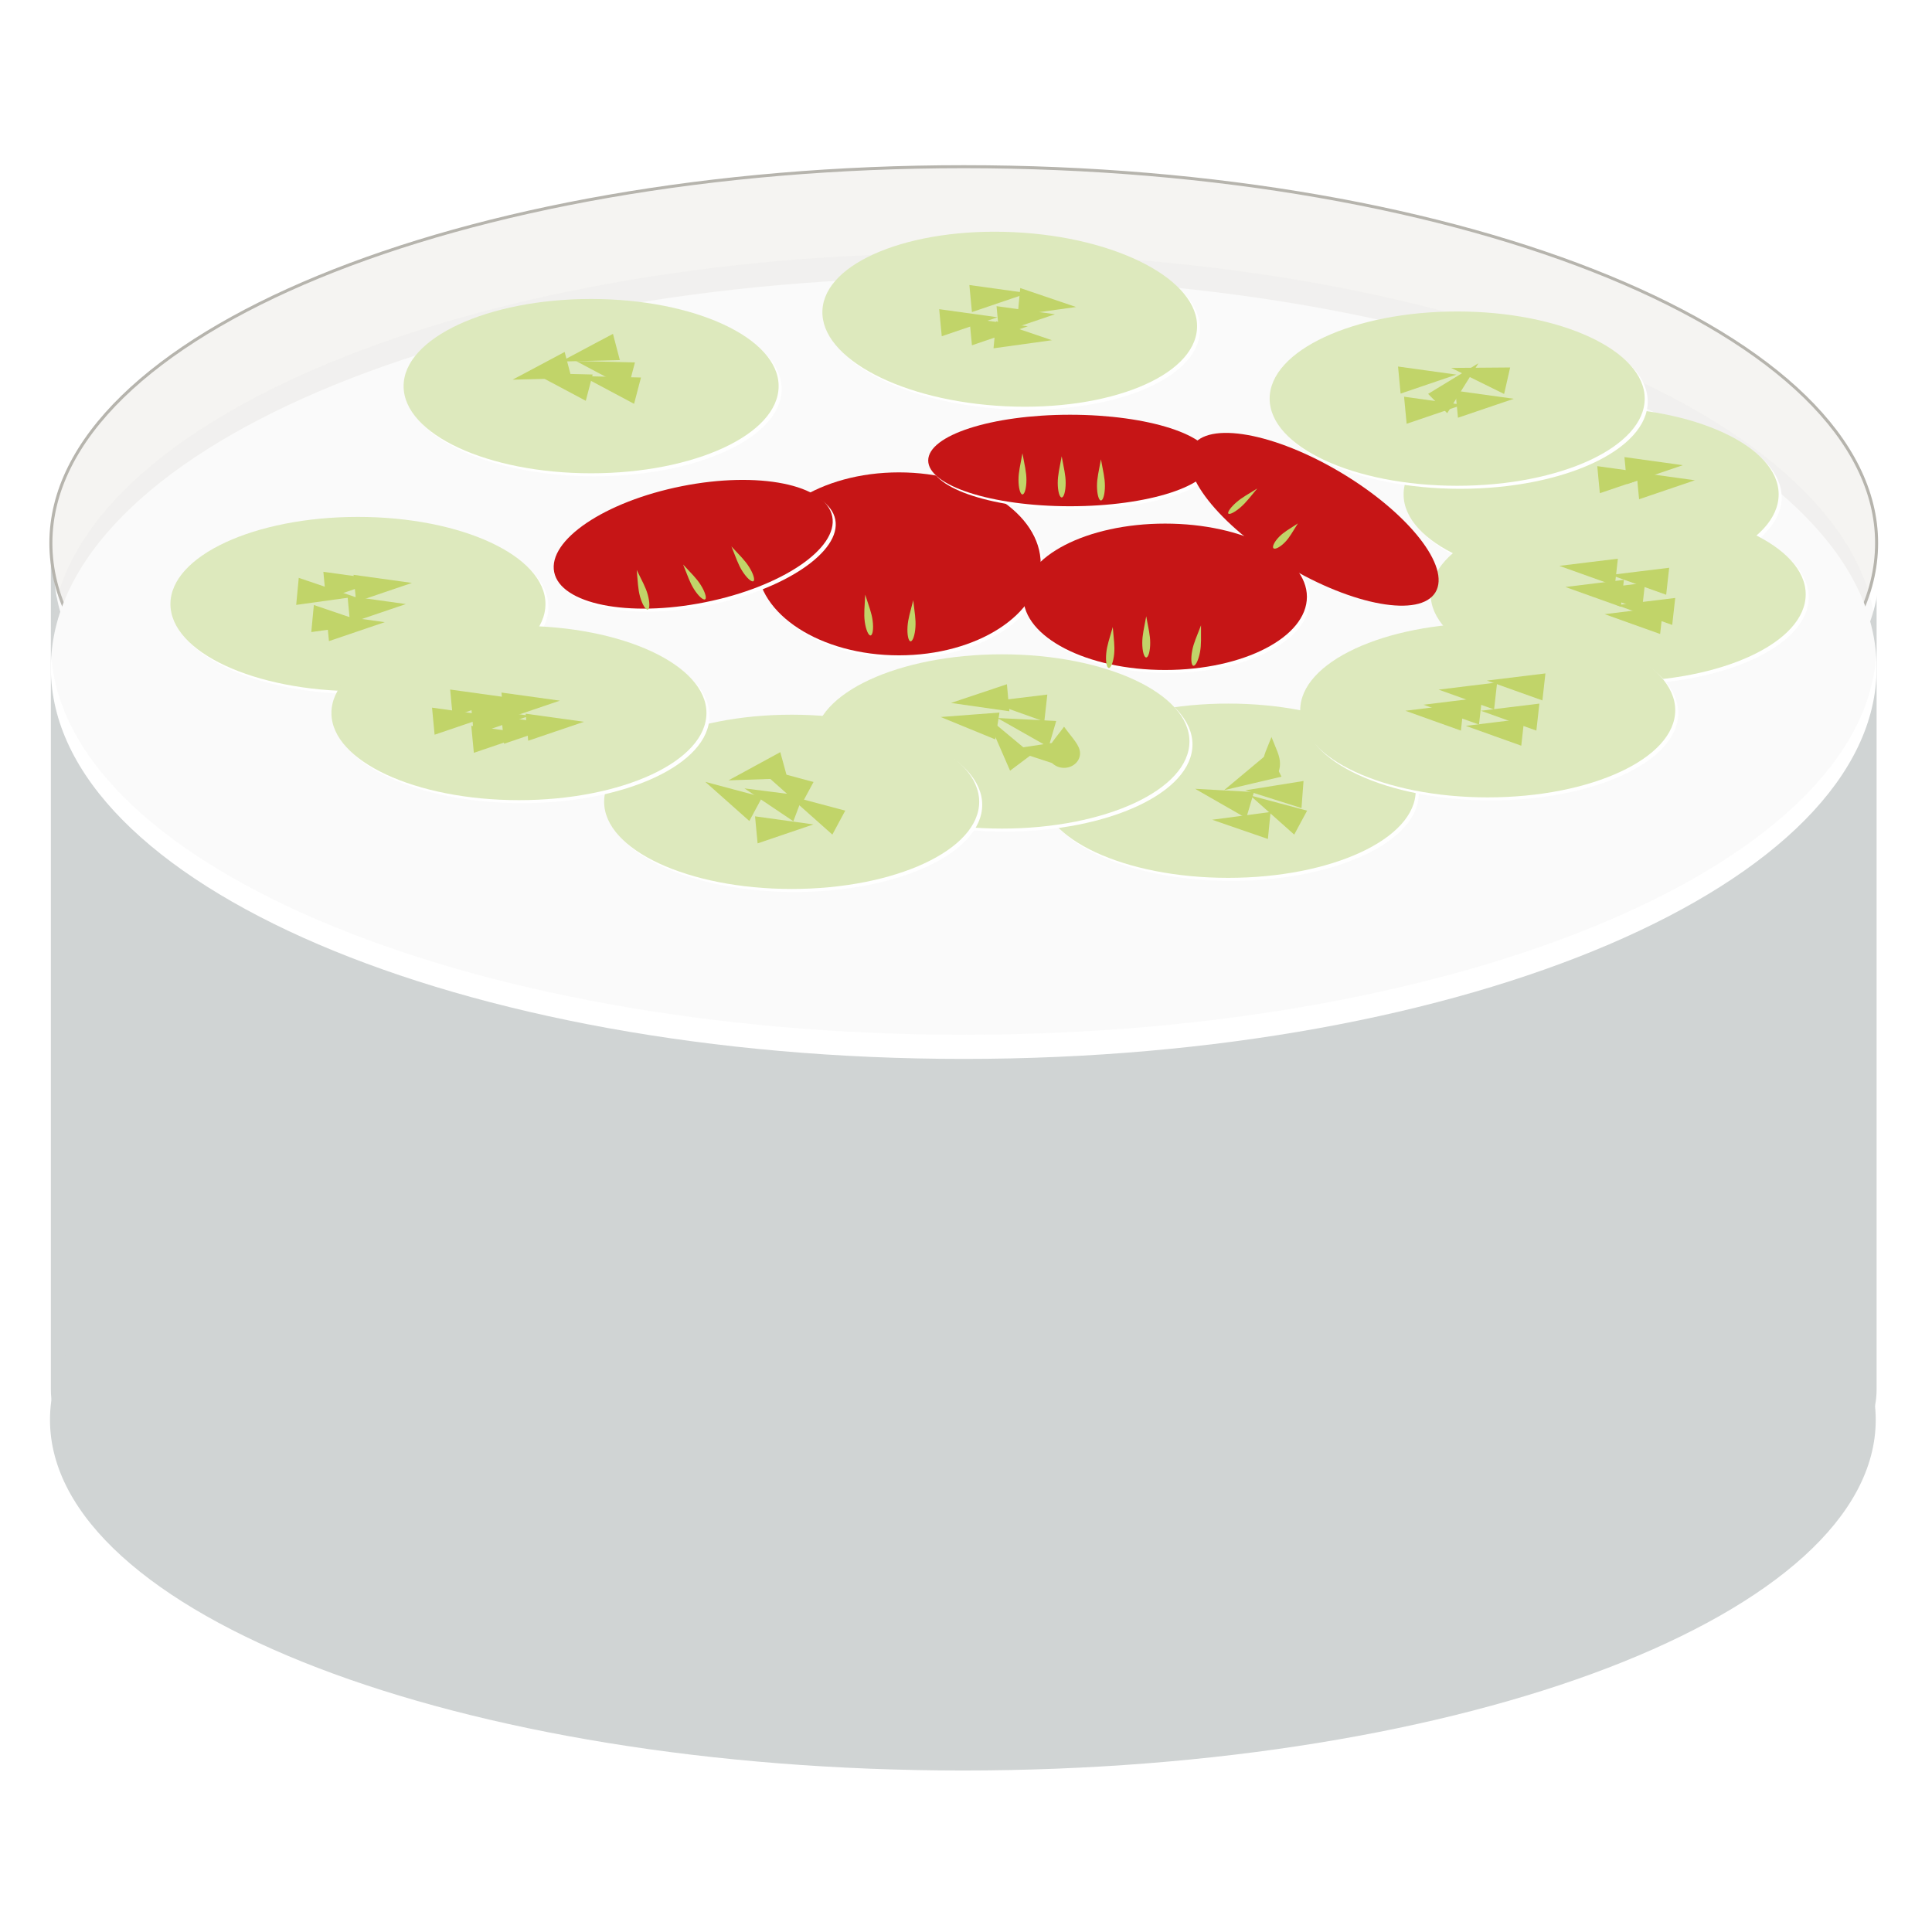 <?xml version="1.0" encoding="UTF-8" standalone="no"?>
<!DOCTYPE svg PUBLIC "-//W3C//DTD SVG 1.1//EN" "http://www.w3.org/Graphics/SVG/1.1/DTD/svg11.dtd">
<svg version="1.1" xmlns="http://www.w3.org/2000/svg" xmlns:xlink="http://www.w3.org/1999/xlink" preserveAspectRatio="xMidYMid meet" viewBox="0 0 640 640" width="640" height="640"><defs><path d="M594.13 148.9C609.33 148.9 621.65 161.23 621.65 176.43C621.65 238.7 621.65 398.01 621.65 460.29C621.65 475.49 609.33 487.81 594.13 487.81C478.67 487.81 159.83 487.81 44.37 487.81C29.17 487.81 16.85 475.49 16.85 460.29C16.85 398.01 16.85 238.7 16.85 176.43C16.85 161.23 29.17 148.9 44.37 148.9C159.83 148.9 478.67 148.9 594.13 148.9Z" id="c85lV9k0F6"></path><path d="M621.65 179.9C621.65 248.71 486.15 304.58 319.25 304.58C152.35 304.58 16.85 248.71 16.85 179.9C16.85 111.09 152.35 55.22 319.25 55.22C486.15 55.22 621.65 111.09 621.65 179.9Z" id="a44aQQvaR"></path><path d="" id="a2j4nm5taY"></path><path d="M621.36 470.34C621.36 534.45 485.86 586.5 318.96 586.5C152.06 586.5 16.56 534.45 16.56 470.34C16.56 406.23 152.06 354.18 318.96 354.18C485.86 354.18 621.36 406.23 621.36 470.34Z" id="b71hXPtbS"></path><path d="" id="b3jVGThkwo"></path><path d="M617.51 381.73C617.51 472.21 482.01 545.68 315.11 545.68C148.21 545.68 12.71 472.21 12.71 381.73C12.71 291.25 148.21 217.79 315.11 217.79C482.01 217.79 617.51 291.25 617.51 381.73Z" id="a1FcTj2AM"></path><path d="M621.65 213.28C621.65 284.75 486.15 342.78 319.25 342.78C152.35 342.78 16.85 284.75 16.85 213.28C16.85 141.8 152.35 83.78 319.25 83.78C486.15 83.78 621.65 141.8 621.65 213.28Z" id="egUwbNrq3"></path><path d="M589.2 163.78C589.2 179.71 561.36 192.64 527.08 192.64C492.8 192.64 464.96 179.71 464.96 163.78C464.96 147.84 492.8 134.91 527.08 134.91C561.36 134.91 589.2 147.84 589.2 163.78Z" id="gmijGfqvg"></path><path d="M396.53 108.7C395.77 124.62 367.35 136.21 333.11 134.58C298.87 132.95 271.68 118.71 272.44 102.79C273.19 86.88 301.61 75.28 335.86 76.91C370.1 78.54 397.29 92.79 396.53 108.7Z" id="h5PlSmdLTb"></path><path d="M468.97 261.94C468.97 277.87 441.13 290.8 406.85 290.8C372.57 290.8 344.73 277.87 344.73 261.94C344.73 246 372.57 233.07 406.85 233.07C441.13 233.07 468.97 246 468.97 261.94Z" id="b5ovceCc4H"></path><path d="M257.93 127.91C257.93 143.85 230.1 156.78 195.81 156.78C161.53 156.78 133.7 143.85 133.7 127.91C133.7 111.98 161.53 99.04 195.81 99.04C230.1 99.04 257.93 111.98 257.93 127.91Z" id="d1GdZJMeD"></path><path d="M269.79 245.61C269.79 261.55 297.62 274.48 331.91 274.48C366.19 274.48 394.02 261.55 394.02 245.61C394.02 229.68 366.19 216.75 331.91 216.75C297.62 216.75 269.79 229.68 269.79 245.61Z" id="cbyxibYny"></path><path d="M56.46 200.1C56.46 216.03 84.29 228.97 118.57 228.97C152.86 228.97 180.69 216.03 180.69 200.1C180.69 184.16 152.86 171.23 118.57 171.23C84.29 171.23 56.46 184.16 56.46 200.1Z" id="dgeNb0J02"></path><path d="M544.83 132.05C544.83 147.98 516.99 160.92 482.71 160.92C448.43 160.92 420.59 147.98 420.59 132.05C420.59 116.12 448.43 103.18 482.71 103.18C516.99 103.18 544.83 116.12 544.83 132.05Z" id="aUDYUfvX"></path><path d="M598.16 196.88C598.16 212.81 570.33 225.75 536.04 225.75C501.76 225.75 473.93 212.81 473.93 196.88C473.93 180.95 501.76 168.01 536.04 168.01C570.33 168.01 598.16 180.95 598.16 196.88Z" id="j1UjCXUmKI"></path><path d="M554.94 235.27C554.94 251.2 527.11 264.14 492.83 264.14C458.54 264.14 430.71 251.2 430.71 235.27C430.71 219.34 458.54 206.4 492.83 206.4C527.11 206.4 554.94 219.34 554.94 235.27Z" id="c2MKyeC2bd"></path><path d="M324.37 265.61C324.37 281.55 296.53 294.48 262.25 294.48C227.97 294.48 200.13 281.55 200.13 265.61C200.13 249.68 227.97 236.75 262.25 236.75C296.53 236.75 324.37 249.68 324.37 265.61Z" id="a23IjyeahU"></path><path d="M234.02 236.19C234.02 252.12 206.19 265.06 171.91 265.06C137.62 265.06 109.79 252.12 109.79 236.19C109.79 220.26 137.62 207.32 171.91 207.32C206.19 207.32 234.02 220.26 234.02 236.19Z" id="d2YzmggSn"></path><path d="M334.3 243.65L341.8 249.9L338.2 252.6L334.6 255.3L330.7 246.35L326.8 237.4L334.3 243.65Z" id="f2ZJaZ5NfQ"></path><path d="M324.3 229.76L333.55 226.66L333.96 231.14L334.37 235.62L324.7 234.24L315.04 232.86L324.3 229.76Z" id="ayz67UeGM"></path><path d="M340.13 238.34L349.88 238.83L348.62 243.15L347.37 247.47L338.87 242.66L330.38 237.85L340.13 238.34Z" id="a31xJQYGqn"></path><path d="M260.21 276.24L250.97 279.38L250.54 274.9L250.12 270.42L259.79 271.76L269.46 273.1L260.21 276.24Z" id="b5BtOgMbo7"></path><path d="M344.19 246.76L353.84 245.3L353.47 249.79L353.09 254.27L343.81 251.24L334.53 248.21L344.19 246.76Z" id="cGPui0Mmm"></path><path d="M321.35 236.78L331.09 236.04L330.38 240.48L329.68 244.93L320.65 241.22L311.62 237.52L321.35 236.78Z" id="a2uoAs4GCG"></path><path d="M337.25 231.26L346.94 230.08L346.44 234.55L345.94 239.02L336.75 235.74L327.56 232.45L337.25 231.26Z" id="c1t27rzc0H"></path><path d="M405.64 261.84L415.39 262.38L414.11 266.7L412.83 271.01L404.36 266.16L395.89 261.3L405.64 261.84Z" id="csQu36Xab"></path><path d="M422.17 260.26L431.81 258.71L431.47 263.2L431.14 267.69L421.83 264.74L412.53 261.8L422.17 260.26Z" id="a156LEmqfD"></path><path d="M411.22 270.26L420.9 268.97L420.45 273.45L420.01 277.92L410.78 274.74L401.55 271.55L411.22 270.26Z" id="cbHyPBmHN"></path><path d="M412.99 255.49L420.48 249.23L422.5 253.25L424.51 257.28L415.01 259.51L405.5 261.75L412.99 255.49Z" id="e1J1pv0K0u"></path><path d="M270.57 266.02L280 268.54L277.86 272.5L275.73 276.47L268.43 269.98L261.14 263.5L270.57 266.02Z" id="b1x6l4Out"></path><path d="M256.29 262.39L265.98 263.63L264.39 267.84L262.81 272.05L254.71 266.61L246.61 261.16L256.29 262.39Z" id="a3HZCBqeM"></path><path d="M260.07 256.52L269.5 259.04L267.36 263L265.23 266.97L257.93 260.48L250.64 254L260.07 256.52Z" id="a20CPQ1s7z"></path><path d="M423.57 266.02L433 268.54L430.86 272.5L428.73 276.47L421.43 269.98L414.14 263.5L423.57 266.02Z" id="a88AOgofj"></path><path d="M249.91 253.83L258.48 249.16L259.67 253.5L260.85 257.84L251.09 258.17L241.33 258.5L249.91 253.83Z" id="dNeuBAkf2"></path><path d="M243.07 261.52L252.5 264.04L250.36 268L248.23 271.97L240.93 265.48L233.64 259L243.07 261.52Z" id="d161OGOWl"></path><path d="M475.25 234.26L484.94 233.08L484.44 237.55L483.94 242.02L474.75 238.74L465.56 235.45L475.25 234.26Z" id="c6dYZdmO"></path><path d="M495.25 239.26L504.94 238.08L504.44 242.55L503.94 247.02L494.75 243.74L485.56 240.45L495.25 239.26Z" id="e5ZeniOV7x"></path><path d="M481.25 232.26L490.94 231.08L490.44 235.55L489.94 240.02L480.75 236.74L471.56 233.45L481.25 232.26Z" id="a1ClSfTZo1"></path><path d="M502.25 224.26L511.94 223.08L511.44 227.55L510.94 232.02L501.75 228.74L492.56 225.45L502.25 224.26Z" id="a4zst6R5yn"></path><path d="M500.25 234.26L509.94 233.08L509.44 237.55L508.94 242.02L499.75 238.74L490.56 235.45L500.25 234.26Z" id="b2O52HsrfQ"></path><path d="M486.25 227.26L495.94 226.08L495.44 230.55L494.94 235.02L485.75 231.74L476.56 228.45L486.25 227.26Z" id="b5k4H37LFE"></path><path d="M526.25 186.26L535.94 185.08L535.44 189.55L534.94 194.02L525.75 190.74L516.56 187.45L526.25 186.26Z" id="a1aHJiJdOj"></path><path d="M528.25 193.26L537.94 192.08L537.44 196.55L536.94 201.02L527.75 197.74L518.56 194.45L528.25 193.26Z" id="h14LLHhJUf"></path><path d="M541.25 202.26L550.94 201.08L550.44 205.55L549.94 210.02L540.75 206.74L531.56 203.45L541.25 202.26Z" id="e6kXvbxK7g"></path><path d="M535.25 194.26L544.94 193.08L544.44 197.55L543.94 202.02L534.75 198.74L525.56 195.45L535.25 194.26Z" id="e3xrzfNFT"></path><path d="M543.25 189.26L552.94 188.08L552.44 192.55L551.94 197.02L542.75 193.74L533.56 190.45L543.25 189.26Z" id="cQrjMdA6"></path><path d="M545.25 199.26L554.94 198.08L554.44 202.55L553.94 207.02L544.75 203.74L535.56 200.45L545.25 199.26Z" id="d2cm6XunLI"></path><path d="M331.21 100.24L321.97 103.38L321.54 98.9L321.12 94.42L330.79 95.76L340.46 97.1L331.21 100.24Z" id="aq1ISdzZF"></path><path d="M166.21 240.24L156.97 243.38L156.54 238.9L156.12 234.42L165.79 235.76L175.46 237.1L166.21 240.24Z" id="f2sgVhdXhy"></path><path d="M331.21 111.24L321.97 114.38L321.54 109.9L321.12 105.42L330.79 106.76L340.46 108.1L331.21 111.24Z" id="bTn6Fyea"></path><path d="M321.21 108.24L311.97 111.38L311.54 106.9L311.12 102.42L320.79 103.76L330.46 105.1L321.21 108.24Z" id="b25yAtzph"></path><path d="M176.21 243.24L166.97 246.38L166.54 241.9L166.12 237.42L175.79 238.76L185.46 240.1L176.21 243.24Z" id="dbQTgz75N"></path><path d="M176.21 235.24L166.97 238.38L166.54 233.9L166.12 229.42L175.79 230.76L185.46 232.1L176.21 235.24Z" id="aNSgUYZ6h"></path><path d="M153.21 240.24L143.97 243.38L143.54 238.9L143.12 234.42L152.79 235.76L162.46 237.1L153.21 240.24Z" id="edQ35GLVC"></path><path d="M159.21 234.24L149.97 237.38L149.54 232.9L149.12 228.42L158.79 229.76L168.46 231.1L159.21 234.24Z" id="b1apu6qW2k"></path><path d="M184.21 242.24L174.97 245.38L174.54 240.9L174.12 236.42L183.79 237.76L193.46 239.1L184.21 242.24Z" id="d4ksECYd8Y"></path><path d="M166.21 246.24L156.97 249.38L156.54 244.9L156.12 240.42L165.79 241.76L175.46 243.1L166.21 246.24Z" id="d1LjkReFt5"></path><path d="M339.21 109.56L329.97 106.42L329.54 110.9L329.12 115.38L338.79 114.04L348.46 112.7L339.21 109.56Z" id="f2ZFhtWqBI"></path><path d="M340.21 107.24L330.97 110.38L330.54 105.9L330.12 101.42L339.79 102.76L349.46 104.1L340.21 107.24Z" id="bA6wktYnn"></path><path d="M347.21 98.56L337.97 95.42L337.54 99.9L337.12 104.38L346.79 103.04L356.46 101.7L347.21 98.56Z" id="bcJBgQw7T"></path><path d="M473.21 127.24L463.97 130.38L463.54 125.9L463.12 121.42L472.79 122.76L482.46 124.1L473.21 127.24Z" id="bPmDHdLhN"></path><path d="M484.58 128.6L479.41 136.88L476.24 133.68L473.08 130.48L481.42 125.4L489.76 120.32L484.58 128.6Z" id="bevl08BZw"></path><path d="M475.21 137.24L465.97 140.38L465.54 135.9L465.12 131.42L474.79 132.76L484.46 134.1L475.21 137.24Z" id="a2aoLRLzuj"></path><path d="M490.5 121.81L500.26 121.73L499.26 126.12L498.26 130.51L489.5 126.19L480.74 121.88L490.5 121.81Z" id="a1KyLLhx7O"></path><path d="M492.21 135.24L482.97 138.38L482.54 133.9L482.12 129.42L491.79 130.76L501.46 132.1L492.21 135.24Z" id="a23w89vvVD"></path><path d="M539.21 160.24L529.97 163.38L529.54 158.9L529.12 154.42L538.79 155.76L548.46 157.1L539.21 160.24Z" id="a6xpgj3aq"></path><path d="M548.21 157.24L538.97 160.38L538.54 155.9L538.12 151.42L547.79 152.76L557.46 154.1L548.21 157.24Z" id="d1Y7g1Gfhm"></path><path d="M552.21 162.24L542.97 165.38L542.54 160.9L542.12 156.42L551.79 157.76L561.46 159.1L552.21 162.24Z" id="d25RGLNP2"></path><path d="M186.57 123.82L196.33 124.06L195.19 128.41L194.05 132.77L185.43 128.18L176.81 123.59L186.57 123.82Z" id="cmgz1yjW7"></path><path d="M195.57 119.53L205.33 119.29L204.19 114.94L203.05 110.59L194.43 115.18L185.81 119.77L195.57 119.53Z" id="a21ElRKTDo"></path><path d="M202.57 124.82L212.33 125.06L211.19 129.41L210.05 133.77L201.43 129.18L192.81 124.59L202.57 124.82Z" id="a23ZWmYbX"></path><path d="M200.57 119.82L210.33 120.06L209.19 124.41L208.05 128.77L199.43 124.18L190.81 119.59L200.57 119.82Z" id="a1ZntLIvwh"></path><path d="M179.57 125.53L189.33 125.29L188.19 120.94L187.05 116.59L178.43 121.18L169.81 125.77L179.57 125.53Z" id="aEJM4jF1N"></path><path d="M127.21 196.24L117.97 199.38L117.54 194.9L117.12 190.42L126.79 191.76L136.46 193.1L127.21 196.24Z" id="c2d7pJkv3w"></path><path d="M108.21 194.56L98.97 191.42L98.54 195.9L98.12 200.38L107.79 199.04L117.46 197.7L108.21 194.56Z" id="aaetwgQKA"></path><path d="M167.21 236.24L157.97 239.38L157.54 234.9L157.12 230.42L166.79 231.76L176.46 233.1L167.21 236.24Z" id="ddtBJ02R2"></path><path d="M113.21 203.56L103.97 200.42L103.54 204.9L103.12 209.38L112.79 208.04L122.46 206.7L113.21 203.56Z" id="k3asBeyKip"></path><path d="M125.21 203.24L115.97 206.38L115.54 201.9L115.12 197.42L124.79 198.76L134.46 200.1L125.21 203.24Z" id="l1JhaxgbgX"></path><path d="M117.21 195.24L107.97 198.38L107.54 193.9L107.12 189.42L116.79 190.76L126.46 192.1L117.21 195.24Z" id="caShQuHoZ"></path><path d="M118.21 209.24L108.97 212.38L108.54 207.9L108.12 203.42L117.79 204.76L127.46 206.1L118.21 209.24Z" id="b5zacPylem"></path><path d="M344.75 186.79C344.75 203.51 323.7 217.09 297.78 217.09C271.86 217.09 250.81 203.51 250.81 186.79C250.81 170.06 271.86 156.48 297.78 156.48C323.7 156.48 344.75 170.06 344.75 186.79Z" id="aK3yABOru"></path><path d="M432.93 197.7C432.93 211.08 411.89 221.94 385.96 221.94C360.04 221.94 338.99 211.08 338.99 197.7C338.99 184.32 360.04 173.45 385.96 173.45C411.89 173.45 432.93 184.32 432.93 197.7Z" id="e4M29Q2tVF"></path><path d="M401.42 152.54C401.42 144.18 380.37 137.39 354.45 137.39C328.52 137.39 307.48 144.18 307.48 152.54C307.48 160.91 328.52 167.7 354.45 167.7C380.37 167.7 401.42 160.91 401.42 152.54Z" id="c2CsNDIytr"></path><path d="M275.69 171.08C277.81 181.7 258.9 194.44 233.48 199.52C208.06 204.61 185.7 200.12 183.58 189.51C181.45 178.89 200.37 166.15 225.79 161.07C251.21 155.98 273.57 160.47 275.69 171.08Z" id="dde4I0C6f"></path><path d="M475.52 196.19C480.6 187.73 466.67 170.03 444.44 156.69C422.21 143.35 400.05 139.39 394.97 147.86C389.89 156.32 403.82 174.02 426.05 187.35C448.27 200.69 470.44 204.65 475.52 196.19Z" id="c311pqlwEl"></path><path d="M289.07 205.57C289.42 208.2 289.11 210.4 288.4 210.5C287.68 210.59 286.81 208.54 286.46 205.92C286.12 203.29 286.42 201.08 286.61 196.98C287.86 200.89 288.72 202.94 289.07 205.57Z" id="b1zbQvyJvw"></path><path d="M381.02 212.99C381.02 215.64 380.43 217.79 379.7 217.79C378.97 217.79 378.39 215.64 378.39 212.99C378.39 210.34 378.97 208.19 379.7 204.15C380.43 208.19 381.02 210.34 381.02 212.99Z" id="bURUMuqt"></path><path d="M423.76 177.79C422.19 179.39 421.34 181.1 421.85 181.61C422.37 182.12 424.07 181.24 425.64 179.64C427.21 178.04 428.07 176.33 429.95 173.38C427.03 175.31 425.34 176.19 423.76 177.79Z" id="aayUZVpsI"></path><path d="M357.78 249.56C357.78 252.21 355.41 254.36 352.48 254.36C349.55 254.36 347.17 252.21 347.17 249.56C347.17 246.91 349.55 244.77 352.48 240.73C355.41 244.77 357.78 246.91 357.78 249.56Z" id="bHIo0XKed"></path><path d="M366.46 216.38C366.2 219.01 366.58 221.21 367.3 221.28C368.03 221.35 368.82 219.27 369.08 216.63C369.33 213.99 368.95 211.8 368.62 207.71C367.51 211.66 366.71 213.74 366.46 216.38Z" id="bSmUkrGWF"></path><path d="M303.25 207.75C303.08 210.39 302.35 212.5 301.63 212.45C300.91 212.4 300.46 210.22 300.63 207.58C300.8 204.93 301.53 202.83 302.52 198.84C302.98 202.92 303.43 205.11 303.25 207.75Z" id="a8OnjF15x"></path><path d="M397.51 216.06C397.01 218.67 396.04 220.67 395.32 220.54C394.61 220.4 394.43 218.18 394.92 215.58C395.41 212.97 396.39 210.97 397.85 207.14C397.82 211.24 398 213.46 397.51 216.06Z" id="aumjfO99F"></path><path d="M214.57 196.96C215.28 199.52 215.29 201.74 214.59 201.94C213.89 202.13 212.75 200.22 212.03 197.67C211.32 195.12 211.31 192.89 210.92 188.81C212.71 192.5 213.85 194.41 214.57 196.96Z" id="b12DtihnH8"></path><path d="M424.02 252.99C424.02 255.64 422.76 257.79 421.2 257.79C419.65 257.79 418.39 255.64 418.39 252.99C418.39 250.34 419.65 248.19 421.2 244.15C422.76 248.19 424.02 250.34 424.02 252.99Z" id="b5sW2inRs"></path><path d="M232.12 193.77C233.54 196.01 234.19 198.15 233.58 198.53C232.96 198.92 231.32 197.42 229.9 195.18C228.49 192.94 227.84 190.81 226.29 187.01C229.06 190.03 230.71 191.53 232.12 193.77Z" id="bb4f8Mk8"></path><path d="M353.02 159.99C353.02 162.64 352.43 164.79 351.7 164.79C350.97 164.79 350.39 162.64 350.39 159.99C350.39 157.34 350.97 155.19 351.7 151.15C352.43 155.19 353.02 157.34 353.02 159.99Z" id="a216Gq50h7"></path><path d="M366.02 160.99C366.02 163.64 365.43 165.79 364.7 165.79C363.97 165.79 363.39 163.64 363.39 160.99C363.39 158.34 363.97 156.19 364.7 152.15C365.43 156.19 366.02 158.34 366.02 160.99Z" id="f1ycipIgL"></path><path d="M340.02 158.99C340.02 161.64 339.43 163.79 338.7 163.79C337.97 163.79 337.39 161.64 337.39 158.99C337.39 156.34 337.97 154.19 338.7 150.15C339.43 154.19 340.02 156.34 340.02 158.99Z" id="c1uhZ5EiSk"></path><path d="M410.99 168.01C409.13 169.63 407.3 170.58 406.91 170.13C406.52 169.68 407.72 168 409.58 166.39C411.44 164.77 413.26 163.83 416.49 161.81C414.04 164.72 412.85 166.4 410.99 168.01Z" id="b66DqboCsB"></path><path d="M248.12 187.77C249.54 190.01 250.19 192.15 249.58 192.53C248.96 192.92 247.32 191.42 245.9 189.18C244.49 186.94 243.84 184.81 242.29 181.01C245.06 184.03 246.71 185.53 248.12 187.77Z" id="bd2FjAPHv"></path></defs><g><g><g><use xlink:href="#c85lV9k0F6" opacity="1" fill="#d0d4d4" fill-opacity="1"></use></g><g><g><filter id="shadow4207108" x="0.85" y="39.22" width="637.8" height="289.36" filterUnits="userSpaceOnUse" primitiveUnits="userSpaceOnUse"><feFlood></feFlood><feComposite in2="SourceAlpha" operator="in"></feComposite><feGaussianBlur stdDeviation="1"></feGaussianBlur><feOffset dx="1" dy="8" result="afterOffset"></feOffset><feFlood flood-color="#000000" flood-opacity="0.75"></feFlood><feComposite in2="afterOffset" operator="in"></feComposite><feMorphology operator="dilate" radius="1"></feMorphology><feComposite in2="SourceAlpha" operator="out"></feComposite></filter><path d="M621.65 179.9C621.65 248.71 486.15 304.58 319.25 304.58C152.35 304.58 16.85 248.71 16.85 179.9C16.85 111.09 152.35 55.22 319.25 55.22C486.15 55.22 621.65 111.09 621.65 179.9Z" id="a8eyBuOgN" fill="white" fill-opacity="1" filter="url(#shadow4207108)"></path></g><g><filter id="shadow2053432" x="4.85" y="43.22" width="628.8" height="277.36" filterUnits="userSpaceOnUse" primitiveUnits="userSpaceOnUse"><feFlood></feFlood><feComposite in2="SourceAlpha" operator="in"></feComposite><feGaussianBlur stdDeviation="1"></feGaussianBlur><feOffset dx="0" dy="-4" result="afterOffset"></feOffset><feFlood flood-color="#000000" flood-opacity="0.75"></feFlood><feComposite in2="afterOffset" operator="in"></feComposite><feMorphology operator="dilate" radius="1"></feMorphology><feComposite in2="SourceAlpha" operator="out"></feComposite></filter><path d="M621.65 179.9C621.65 248.71 486.15 304.58 319.25 304.58C152.35 304.58 16.85 248.71 16.85 179.9C16.85 111.09 152.35 55.22 319.25 55.22C486.15 55.22 621.65 111.09 621.65 179.9Z" id="c1S8aPMStb" fill="white" fill-opacity="1" filter="url(#shadow2053432)"></path></g><use xlink:href="#a44aQQvaR" opacity="1" fill="#f5f4f2" fill-opacity="1"></use><g><use xlink:href="#a44aQQvaR" opacity="1" fill-opacity="0" stroke="#b6b4ad" stroke-width="1" stroke-opacity="1"></use></g></g><g><g><use xlink:href="#a2j4nm5taY" opacity="1" fill-opacity="0" stroke="#840b36" stroke-width="1" stroke-opacity="1"></use></g></g><g><g><filter id="shadow9719683" x="-0.44" y="337.18" width="638.8" height="275.33" filterUnits="userSpaceOnUse" primitiveUnits="userSpaceOnUse"><feFlood></feFlood><feComposite in2="SourceAlpha" operator="in"></feComposite><feGaussianBlur stdDeviation="1"></feGaussianBlur><feOffset dx="0" dy="9" result="afterOffset"></feOffset><feFlood flood-color="#000000" flood-opacity="0.75"></feFlood><feComposite in2="afterOffset" operator="in"></feComposite><feMorphology operator="dilate" radius="1"></feMorphology><feComposite in2="SourceAlpha" operator="out"></feComposite></filter><path d="M621.36 470.34C621.36 534.45 485.86 586.5 318.96 586.5C152.06 586.5 16.56 534.45 16.56 470.34C16.56 406.23 152.06 354.18 318.96 354.18C485.86 354.18 621.36 406.23 621.36 470.34Z" id="i4KucV4GPA" fill="white" fill-opacity="1" filter="url(#shadow9719683)"></path></g><use xlink:href="#b71hXPtbS" opacity="1" fill="#d0d4d4" fill-opacity="1"></use></g><g><g><use xlink:href="#b3jVGThkwo" opacity="1" fill-opacity="0" stroke="#840b36" stroke-width="1" stroke-opacity="1"></use></g></g><g></g><g><g><filter id="shadow8133702" x="0.85" y="67.78" width="636.8" height="299" filterUnits="userSpaceOnUse" primitiveUnits="userSpaceOnUse"><feFlood></feFlood><feComposite in2="SourceAlpha" operator="in"></feComposite><feGaussianBlur stdDeviation="1"></feGaussianBlur><feOffset dx="0" dy="8" result="afterOffset"></feOffset><feFlood flood-color="#000000" flood-opacity="0.75"></feFlood><feComposite in2="afterOffset" operator="in"></feComposite><feMorphology operator="dilate" radius="1"></feMorphology><feComposite in2="SourceAlpha" operator="out"></feComposite></filter><path d="M621.65 213.28C621.65 284.75 486.15 342.78 319.25 342.78C152.35 342.78 16.85 284.75 16.85 213.28C16.85 141.8 152.35 83.78 319.25 83.78C486.15 83.78 621.65 141.8 621.65 213.28Z" id="e1M20ycKF5" fill="white" fill-opacity="1" filter="url(#shadow8133702)"></path></g><use xlink:href="#egUwbNrq3" opacity="1" fill="#d0d4d4" fill-opacity="0.12"></use></g><g><g><filter id="shadow6073735" x="455.96" y="125.91" width="143.23" height="76.74" filterUnits="userSpaceOnUse" primitiveUnits="userSpaceOnUse"><feFlood></feFlood><feComposite in2="SourceAlpha" operator="in"></feComposite><feGaussianBlur stdDeviation="1"></feGaussianBlur><feOffset dx="1" dy="1" result="afterOffset"></feOffset><feFlood flood-color="#000000" flood-opacity="0.5"></feFlood><feComposite in2="afterOffset" operator="in"></feComposite><feMorphology operator="dilate" radius="1"></feMorphology><feComposite in2="SourceAlpha" operator="out"></feComposite></filter><path d="M589.2 163.78C589.2 179.71 561.36 192.64 527.08 192.64C492.8 192.64 464.96 179.71 464.96 163.78C464.96 147.84 492.8 134.91 527.08 134.91C561.36 134.91 589.2 147.84 589.2 163.78Z" id="cFCz7O99n" fill="white" fill-opacity="1" filter="url(#shadow6073735)"></path></g><use xlink:href="#gmijGfqvg" opacity="1" fill="#dde9bd" fill-opacity="1"></use></g><g><g><filter id="shadow9735020" x="263.42" y="67.76" width="143.12" height="76.98" filterUnits="userSpaceOnUse" primitiveUnits="userSpaceOnUse"><feFlood></feFlood><feComposite in2="SourceAlpha" operator="in"></feComposite><feGaussianBlur stdDeviation="1"></feGaussianBlur><feOffset dx="1" dy="1" result="afterOffset"></feOffset><feFlood flood-color="#000000" flood-opacity="0.5"></feFlood><feComposite in2="afterOffset" operator="in"></feComposite><feMorphology operator="dilate" radius="1"></feMorphology><feComposite in2="SourceAlpha" operator="out"></feComposite></filter><path d="M396.53 108.7C395.77 124.62 367.35 136.21 333.11 134.58C298.87 132.95 271.68 118.71 272.44 102.79C273.19 86.88 301.61 75.28 335.86 76.91C370.1 78.54 397.29 92.79 396.53 108.7Z" id="bOH55jjAn" fill="white" fill-opacity="1" filter="url(#shadow9735020)"></path></g><use xlink:href="#h5PlSmdLTb" opacity="1" fill="#dde9bd" fill-opacity="1"></use></g><g><g><filter id="shadow14581910" x="335.73" y="224.07" width="143.23" height="76.74" filterUnits="userSpaceOnUse" primitiveUnits="userSpaceOnUse"><feFlood></feFlood><feComposite in2="SourceAlpha" operator="in"></feComposite><feGaussianBlur stdDeviation="1"></feGaussianBlur><feOffset dx="1" dy="1" result="afterOffset"></feOffset><feFlood flood-color="#000000" flood-opacity="0.5"></feFlood><feComposite in2="afterOffset" operator="in"></feComposite><feMorphology operator="dilate" radius="1"></feMorphology><feComposite in2="SourceAlpha" operator="out"></feComposite></filter><path d="M468.97 261.94C468.97 277.87 441.13 290.8 406.85 290.8C372.57 290.8 344.73 277.87 344.73 261.94C344.73 246 372.57 233.07 406.85 233.07C441.13 233.07 468.97 246 468.97 261.94Z" id="b1jvpD9YHN" fill="white" fill-opacity="1" filter="url(#shadow14581910)"></path></g><use xlink:href="#b5ovceCc4H" opacity="1" fill="#dde9bd" fill-opacity="1"></use></g><g><g><filter id="shadow10706864" x="124.7" y="90.04" width="143.23" height="76.74" filterUnits="userSpaceOnUse" primitiveUnits="userSpaceOnUse"><feFlood></feFlood><feComposite in2="SourceAlpha" operator="in"></feComposite><feGaussianBlur stdDeviation="1"></feGaussianBlur><feOffset dx="1" dy="1" result="afterOffset"></feOffset><feFlood flood-color="#000000" flood-opacity="0.5"></feFlood><feComposite in2="afterOffset" operator="in"></feComposite><feMorphology operator="dilate" radius="1"></feMorphology><feComposite in2="SourceAlpha" operator="out"></feComposite></filter><path d="M257.93 127.91C257.93 143.85 230.1 156.78 195.81 156.78C161.53 156.78 133.7 143.85 133.7 127.91C133.7 111.98 161.53 99.04 195.81 99.04C230.1 99.04 257.93 111.98 257.93 127.91Z" id="b77O1c1DW" fill="white" fill-opacity="1" filter="url(#shadow10706864)"></path></g><use xlink:href="#d1GdZJMeD" opacity="1" fill="#dde9bd" fill-opacity="1"></use></g><g><g><filter id="shadow745575" x="260.79" y="207.75" width="143.23" height="76.74" filterUnits="userSpaceOnUse" primitiveUnits="userSpaceOnUse"><feFlood></feFlood><feComposite in2="SourceAlpha" operator="in"></feComposite><feGaussianBlur stdDeviation="1"></feGaussianBlur><feOffset dx="1" dy="1" result="afterOffset"></feOffset><feFlood flood-color="#000000" flood-opacity="0.5"></feFlood><feComposite in2="afterOffset" operator="in"></feComposite><feMorphology operator="dilate" radius="1"></feMorphology><feComposite in2="SourceAlpha" operator="out"></feComposite></filter><path d="M269.79 245.61C269.79 261.55 297.62 274.48 331.91 274.48C366.19 274.48 394.02 261.55 394.02 245.61C394.02 229.68 366.19 216.75 331.91 216.75C297.62 216.75 269.79 229.68 269.79 245.61Z" id="c5CJ5hSGdk" fill="white" fill-opacity="1" filter="url(#shadow745575)"></path></g><use xlink:href="#cbyxibYny" opacity="1" fill="#dde9bd" fill-opacity="1"></use></g><g><g><filter id="shadow582392" x="47.46" y="162.23" width="143.23" height="76.74" filterUnits="userSpaceOnUse" primitiveUnits="userSpaceOnUse"><feFlood></feFlood><feComposite in2="SourceAlpha" operator="in"></feComposite><feGaussianBlur stdDeviation="1"></feGaussianBlur><feOffset dx="1" dy="1" result="afterOffset"></feOffset><feFlood flood-color="#000000" flood-opacity="0.5"></feFlood><feComposite in2="afterOffset" operator="in"></feComposite><feMorphology operator="dilate" radius="1"></feMorphology><feComposite in2="SourceAlpha" operator="out"></feComposite></filter><path d="M56.46 200.1C56.46 216.03 84.29 228.97 118.57 228.97C152.86 228.97 180.69 216.03 180.69 200.1C180.69 184.16 152.86 171.23 118.57 171.23C84.29 171.23 56.46 184.16 56.46 200.1Z" id="a5w0AcRHGd" fill="white" fill-opacity="1" filter="url(#shadow582392)"></path></g><use xlink:href="#dgeNb0J02" opacity="1" fill="#dde9bd" fill-opacity="1"></use></g><g><g><filter id="shadow2029538" x="411.59" y="94.18" width="143.23" height="76.74" filterUnits="userSpaceOnUse" primitiveUnits="userSpaceOnUse"><feFlood></feFlood><feComposite in2="SourceAlpha" operator="in"></feComposite><feGaussianBlur stdDeviation="1"></feGaussianBlur><feOffset dx="1" dy="1" result="afterOffset"></feOffset><feFlood flood-color="#000000" flood-opacity="0.5"></feFlood><feComposite in2="afterOffset" operator="in"></feComposite><feMorphology operator="dilate" radius="1"></feMorphology><feComposite in2="SourceAlpha" operator="out"></feComposite></filter><path d="M544.83 132.05C544.83 147.98 516.99 160.92 482.71 160.92C448.43 160.92 420.59 147.98 420.59 132.05C420.59 116.12 448.43 103.18 482.71 103.18C516.99 103.18 544.83 116.12 544.83 132.05Z" id="d2wvMPc0UM" fill="white" fill-opacity="1" filter="url(#shadow2029538)"></path></g><use xlink:href="#aUDYUfvX" opacity="1" fill="#dde9bd" fill-opacity="1"></use></g><g><g><filter id="shadow2466835" x="464.93" y="159.01" width="143.23" height="76.74" filterUnits="userSpaceOnUse" primitiveUnits="userSpaceOnUse"><feFlood></feFlood><feComposite in2="SourceAlpha" operator="in"></feComposite><feGaussianBlur stdDeviation="1"></feGaussianBlur><feOffset dx="1" dy="1" result="afterOffset"></feOffset><feFlood flood-color="#000000" flood-opacity="0.5"></feFlood><feComposite in2="afterOffset" operator="in"></feComposite><feMorphology operator="dilate" radius="1"></feMorphology><feComposite in2="SourceAlpha" operator="out"></feComposite></filter><path d="M598.16 196.88C598.16 212.81 570.33 225.75 536.04 225.75C501.76 225.75 473.93 212.81 473.93 196.88C473.93 180.95 501.76 168.01 536.04 168.01C570.33 168.01 598.16 180.95 598.16 196.88Z" id="a1qd42OdeB" fill="white" fill-opacity="1" filter="url(#shadow2466835)"></path></g><use xlink:href="#j1UjCXUmKI" opacity="1" fill="#dde9bd" fill-opacity="1"></use></g><g><g><filter id="shadow12524317" x="421.71" y="197.4" width="143.23" height="76.74" filterUnits="userSpaceOnUse" primitiveUnits="userSpaceOnUse"><feFlood></feFlood><feComposite in2="SourceAlpha" operator="in"></feComposite><feGaussianBlur stdDeviation="1"></feGaussianBlur><feOffset dx="1" dy="1" result="afterOffset"></feOffset><feFlood flood-color="#000000" flood-opacity="0.5"></feFlood><feComposite in2="afterOffset" operator="in"></feComposite><feMorphology operator="dilate" radius="1"></feMorphology><feComposite in2="SourceAlpha" operator="out"></feComposite></filter><path d="M554.94 235.27C554.94 251.2 527.11 264.14 492.83 264.14C458.54 264.14 430.71 251.2 430.71 235.27C430.71 219.34 458.54 206.4 492.83 206.4C527.11 206.4 554.94 219.34 554.94 235.27Z" id="c20SdPeJ8" fill="white" fill-opacity="1" filter="url(#shadow12524317)"></path></g><use xlink:href="#c2MKyeC2bd" opacity="1" fill="#dde9bd" fill-opacity="1"></use></g><g><g><filter id="shadow8926799" x="191.13" y="227.75" width="143.23" height="76.74" filterUnits="userSpaceOnUse" primitiveUnits="userSpaceOnUse"><feFlood></feFlood><feComposite in2="SourceAlpha" operator="in"></feComposite><feGaussianBlur stdDeviation="1"></feGaussianBlur><feOffset dx="1" dy="1" result="afterOffset"></feOffset><feFlood flood-color="#000000" flood-opacity="0.5"></feFlood><feComposite in2="afterOffset" operator="in"></feComposite><feMorphology operator="dilate" radius="1"></feMorphology><feComposite in2="SourceAlpha" operator="out"></feComposite></filter><path d="M324.37 265.61C324.37 281.55 296.53 294.48 262.25 294.48C227.97 294.48 200.13 281.55 200.13 265.61C200.13 249.68 227.97 236.75 262.25 236.75C296.53 236.75 324.37 249.68 324.37 265.61Z" id="a1oRmcEy60" fill="white" fill-opacity="1" filter="url(#shadow8926799)"></path></g><use xlink:href="#a23IjyeahU" opacity="1" fill="#dde9bd" fill-opacity="1"></use></g><g><g><filter id="shadow197683" x="100.79" y="198.32" width="143.23" height="76.74" filterUnits="userSpaceOnUse" primitiveUnits="userSpaceOnUse"><feFlood></feFlood><feComposite in2="SourceAlpha" operator="in"></feComposite><feGaussianBlur stdDeviation="1"></feGaussianBlur><feOffset dx="1" dy="1" result="afterOffset"></feOffset><feFlood flood-color="#000000" flood-opacity="0.5"></feFlood><feComposite in2="afterOffset" operator="in"></feComposite><feMorphology operator="dilate" radius="1"></feMorphology><feComposite in2="SourceAlpha" operator="out"></feComposite></filter><path d="M234.02 236.19C234.02 252.12 206.19 265.06 171.91 265.06C137.62 265.06 109.79 252.12 109.79 236.19C109.79 220.26 137.62 207.32 171.91 207.32C206.19 207.32 234.02 220.26 234.02 236.19Z" id="b1Pf90m3s" fill="white" fill-opacity="1" filter="url(#shadow197683)"></path></g><use xlink:href="#d2YzmggSn" opacity="1" fill="#dde9bd" fill-opacity="1"></use></g><g><use xlink:href="#f2ZJaZ5NfQ" opacity="1" fill="#c1d469" fill-opacity="1"></use></g><g><use xlink:href="#ayz67UeGM" opacity="1" fill="#c1d469" fill-opacity="1"></use></g><g><use xlink:href="#a31xJQYGqn" opacity="1" fill="#c1d469" fill-opacity="1"></use></g><g><use xlink:href="#b5BtOgMbo7" opacity="1" fill="#c1d469" fill-opacity="1"></use></g><g><use xlink:href="#cGPui0Mmm" opacity="1" fill="#c1d469" fill-opacity="1"></use></g><g><use xlink:href="#a2uoAs4GCG" opacity="1" fill="#c1d469" fill-opacity="1"></use></g><g><use xlink:href="#c1t27rzc0H" opacity="1" fill="#c1d469" fill-opacity="1"></use></g><g><use xlink:href="#csQu36Xab" opacity="1" fill="#c1d469" fill-opacity="1"></use></g><g><use xlink:href="#a156LEmqfD" opacity="1" fill="#c1d469" fill-opacity="1"></use></g><g><use xlink:href="#cbHyPBmHN" opacity="1" fill="#c1d469" fill-opacity="1"></use></g><g><use xlink:href="#e1J1pv0K0u" opacity="1" fill="#c1d469" fill-opacity="1"></use></g><g><use xlink:href="#b1x6l4Out" opacity="1" fill="#c1d469" fill-opacity="1"></use></g><g><use xlink:href="#a3HZCBqeM" opacity="1" fill="#c1d469" fill-opacity="1"></use></g><g><use xlink:href="#a20CPQ1s7z" opacity="1" fill="#c1d469" fill-opacity="1"></use></g><g><use xlink:href="#a88AOgofj" opacity="1" fill="#c1d469" fill-opacity="1"></use></g><g><use xlink:href="#dNeuBAkf2" opacity="1" fill="#c1d469" fill-opacity="1"></use></g><g><use xlink:href="#d161OGOWl" opacity="1" fill="#c1d469" fill-opacity="1"></use></g><g><use xlink:href="#c6dYZdmO" opacity="1" fill="#c1d469" fill-opacity="1"></use></g><g><use xlink:href="#e5ZeniOV7x" opacity="1" fill="#c1d469" fill-opacity="1"></use></g><g><use xlink:href="#a1ClSfTZo1" opacity="1" fill="#c1d469" fill-opacity="1"></use></g><g><use xlink:href="#a4zst6R5yn" opacity="1" fill="#c1d469" fill-opacity="1"></use></g><g><use xlink:href="#b2O52HsrfQ" opacity="1" fill="#c1d469" fill-opacity="1"></use></g><g><use xlink:href="#b5k4H37LFE" opacity="1" fill="#c1d469" fill-opacity="1"></use></g><g><use xlink:href="#a1aHJiJdOj" opacity="1" fill="#c1d469" fill-opacity="1"></use></g><g><use xlink:href="#h14LLHhJUf" opacity="1" fill="#c1d469" fill-opacity="1"></use></g><g><use xlink:href="#e6kXvbxK7g" opacity="1" fill="#c1d469" fill-opacity="1"></use></g><g><use xlink:href="#e3xrzfNFT" opacity="1" fill="#c1d469" fill-opacity="1"></use></g><g><use xlink:href="#cQrjMdA6" opacity="1" fill="#c1d469" fill-opacity="1"></use></g><g><use xlink:href="#d2cm6XunLI" opacity="1" fill="#c1d469" fill-opacity="1"></use></g><g><use xlink:href="#aq1ISdzZF" opacity="1" fill="#c1d469" fill-opacity="1"></use></g><g><use xlink:href="#f2sgVhdXhy" opacity="1" fill="#c1d469" fill-opacity="1"></use></g><g><use xlink:href="#bTn6Fyea" opacity="1" fill="#c1d469" fill-opacity="1"></use></g><g><use xlink:href="#b25yAtzph" opacity="1" fill="#c1d469" fill-opacity="1"></use></g><g><use xlink:href="#dbQTgz75N" opacity="1" fill="#c1d469" fill-opacity="1"></use></g><g><use xlink:href="#aNSgUYZ6h" opacity="1" fill="#c1d469" fill-opacity="1"></use></g><g><use xlink:href="#edQ35GLVC" opacity="1" fill="#c1d469" fill-opacity="1"></use></g><g><use xlink:href="#b1apu6qW2k" opacity="1" fill="#c1d469" fill-opacity="1"></use></g><g><use xlink:href="#d4ksECYd8Y" opacity="1" fill="#c1d469" fill-opacity="1"></use></g><g><use xlink:href="#d1LjkReFt5" opacity="1" fill="#c1d469" fill-opacity="1"></use></g><g><use xlink:href="#f2ZFhtWqBI" opacity="1" fill="#c1d469" fill-opacity="1"></use></g><g><use xlink:href="#bA6wktYnn" opacity="1" fill="#c1d469" fill-opacity="1"></use></g><g><use xlink:href="#bcJBgQw7T" opacity="1" fill="#c1d469" fill-opacity="1"></use></g><g><use xlink:href="#bPmDHdLhN" opacity="1" fill="#c1d469" fill-opacity="1"></use></g><g><use xlink:href="#bevl08BZw" opacity="1" fill="#c1d469" fill-opacity="1"></use></g><g><use xlink:href="#a2aoLRLzuj" opacity="1" fill="#c1d469" fill-opacity="1"></use></g><g><use xlink:href="#a1KyLLhx7O" opacity="1" fill="#c1d469" fill-opacity="1"></use></g><g><use xlink:href="#a23w89vvVD" opacity="1" fill="#c1d469" fill-opacity="1"></use></g><g><use xlink:href="#a6xpgj3aq" opacity="1" fill="#c1d469" fill-opacity="1"></use></g><g><use xlink:href="#d1Y7g1Gfhm" opacity="1" fill="#c1d469" fill-opacity="1"></use></g><g><use xlink:href="#d25RGLNP2" opacity="1" fill="#c1d469" fill-opacity="1"></use></g><g><use xlink:href="#cmgz1yjW7" opacity="1" fill="#c1d469" fill-opacity="1"></use></g><g><use xlink:href="#a21ElRKTDo" opacity="1" fill="#c1d469" fill-opacity="1"></use></g><g><use xlink:href="#a23ZWmYbX" opacity="1" fill="#c1d469" fill-opacity="1"></use></g><g><use xlink:href="#a1ZntLIvwh" opacity="1" fill="#c1d469" fill-opacity="1"></use></g><g><use xlink:href="#aEJM4jF1N" opacity="1" fill="#c1d469" fill-opacity="1"></use></g><g><use xlink:href="#c2d7pJkv3w" opacity="1" fill="#c1d469" fill-opacity="1"></use></g><g><use xlink:href="#aaetwgQKA" opacity="1" fill="#c1d469" fill-opacity="1"></use></g><g><use xlink:href="#ddtBJ02R2" opacity="1" fill="#c1d469" fill-opacity="1"></use></g><g><use xlink:href="#k3asBeyKip" opacity="1" fill="#c1d469" fill-opacity="1"></use></g><g><use xlink:href="#l1JhaxgbgX" opacity="1" fill="#c1d469" fill-opacity="1"></use></g><g><use xlink:href="#caShQuHoZ" opacity="1" fill="#c1d469" fill-opacity="1"></use></g><g><use xlink:href="#b5zacPylem" opacity="1" fill="#c1d469" fill-opacity="1"></use></g><g><g><filter id="shadow5534403" x="241.81" y="147.48" width="112.94" height="79.61" filterUnits="userSpaceOnUse" primitiveUnits="userSpaceOnUse"><feFlood></feFlood><feComposite in2="SourceAlpha" operator="in"></feComposite><feGaussianBlur stdDeviation="1"></feGaussianBlur><feOffset dx="1" dy="1" result="afterOffset"></feOffset><feFlood flood-color="#000000" flood-opacity="0.5"></feFlood><feComposite in2="afterOffset" operator="in"></feComposite><feMorphology operator="dilate" radius="1"></feMorphology><feComposite in2="SourceAlpha" operator="out"></feComposite></filter><path d="M344.75 186.79C344.75 203.51 323.7 217.09 297.78 217.09C271.86 217.09 250.81 203.51 250.81 186.79C250.81 170.06 271.86 156.48 297.78 156.48C323.7 156.48 344.75 170.06 344.75 186.79Z" id="b2aNkBofJm" fill="white" fill-opacity="1" filter="url(#shadow5534403)"></path></g><use xlink:href="#aK3yABOru" opacity="1" fill="#c61516" fill-opacity="1"></use></g><g><g><filter id="shadow9584141" x="329.99" y="164.45" width="112.94" height="67.48" filterUnits="userSpaceOnUse" primitiveUnits="userSpaceOnUse"><feFlood></feFlood><feComposite in2="SourceAlpha" operator="in"></feComposite><feGaussianBlur stdDeviation="1"></feGaussianBlur><feOffset dx="1" dy="1" result="afterOffset"></feOffset><feFlood flood-color="#000000" flood-opacity="0.5"></feFlood><feComposite in2="afterOffset" operator="in"></feComposite><feMorphology operator="dilate" radius="1"></feMorphology><feComposite in2="SourceAlpha" operator="out"></feComposite></filter><path d="M432.93 197.7C432.93 211.08 411.89 221.94 385.96 221.94C360.04 221.94 338.99 211.08 338.99 197.7C338.99 184.32 360.04 173.45 385.96 173.45C411.89 173.45 432.93 184.32 432.93 197.7Z" id="c1iKzEUutT" fill="white" fill-opacity="1" filter="url(#shadow9584141)"></path></g><use xlink:href="#e4M29Q2tVF" opacity="1" fill="#c61516" fill-opacity="1"></use></g><g><g><filter id="shadow12340942" x="298.48" y="128.39" width="112.94" height="49.3" filterUnits="userSpaceOnUse" primitiveUnits="userSpaceOnUse"><feFlood></feFlood><feComposite in2="SourceAlpha" operator="in"></feComposite><feGaussianBlur stdDeviation="1"></feGaussianBlur><feOffset dx="1" dy="1" result="afterOffset"></feOffset><feFlood flood-color="#000000" flood-opacity="0.5"></feFlood><feComposite in2="afterOffset" operator="in"></feComposite><feMorphology operator="dilate" radius="1"></feMorphology><feComposite in2="SourceAlpha" operator="out"></feComposite></filter><path d="M401.42 152.54C401.42 144.18 380.37 137.39 354.45 137.39C328.52 137.39 307.48 144.18 307.48 152.54C307.48 160.91 328.52 167.7 354.45 167.7C380.37 167.7 401.42 160.91 401.42 152.54Z" id="f6zr5wyuh" fill="white" fill-opacity="1" filter="url(#shadow12340942)"></path></g><use xlink:href="#c2CsNDIytr" opacity="1" fill="#c61516" fill-opacity="1"></use></g><g><g><filter id="shadow7858897" x="174.41" y="149.97" width="111.44" height="61.65" filterUnits="userSpaceOnUse" primitiveUnits="userSpaceOnUse"><feFlood></feFlood><feComposite in2="SourceAlpha" operator="in"></feComposite><feGaussianBlur stdDeviation="1"></feGaussianBlur><feOffset dx="1" dy="1" result="afterOffset"></feOffset><feFlood flood-color="#000000" flood-opacity="0.5"></feFlood><feComposite in2="afterOffset" operator="in"></feComposite><feMorphology operator="dilate" radius="1"></feMorphology><feComposite in2="SourceAlpha" operator="out"></feComposite></filter><path d="M275.69 171.08C277.81 181.7 258.9 194.44 233.48 199.52C208.06 204.61 185.7 200.12 183.58 189.51C181.45 178.89 200.37 166.15 225.79 161.07C251.21 155.98 273.57 160.47 275.69 171.08Z" id="a1QSCCjh1m" fill="white" fill-opacity="1" filter="url(#shadow7858897)"></path></g><use xlink:href="#dde4I0C6f" opacity="1" fill="#c61516" fill-opacity="1"></use></g><g><use xlink:href="#c311pqlwEl" opacity="1" fill="#c61516" fill-opacity="1"></use></g><g><use xlink:href="#b1zbQvyJvw" opacity="1" fill="#c1d469" fill-opacity="1"></use></g><g><use xlink:href="#bURUMuqt" opacity="1" fill="#c1d469" fill-opacity="1"></use></g><g><use xlink:href="#aayUZVpsI" opacity="1" fill="#c1d469" fill-opacity="1"></use></g><g><use xlink:href="#bHIo0XKed" opacity="1" fill="#c1d469" fill-opacity="1"></use></g><g><use xlink:href="#bSmUkrGWF" opacity="1" fill="#c1d469" fill-opacity="1"></use></g><g><use xlink:href="#a8OnjF15x" opacity="1" fill="#c1d469" fill-opacity="1"></use></g><g><use xlink:href="#aumjfO99F" opacity="1" fill="#c1d469" fill-opacity="1"></use></g><g><use xlink:href="#b12DtihnH8" opacity="1" fill="#c1d469" fill-opacity="1"></use></g><g><use xlink:href="#b5sW2inRs" opacity="1" fill="#c1d469" fill-opacity="1"></use></g><g><use xlink:href="#bb4f8Mk8" opacity="1" fill="#c1d469" fill-opacity="1"></use></g><g><use xlink:href="#a216Gq50h7" opacity="1" fill="#c1d469" fill-opacity="1"></use></g><g><use xlink:href="#f1ycipIgL" opacity="1" fill="#c1d469" fill-opacity="1"></use></g><g><use xlink:href="#c1uhZ5EiSk" opacity="1" fill="#c1d469" fill-opacity="1"></use></g><g><use xlink:href="#b66DqboCsB" opacity="1" fill="#c1d469" fill-opacity="1"></use></g><g><use xlink:href="#bd2FjAPHv" opacity="1" fill="#c1d469" fill-opacity="1"></use></g></g></g></svg>